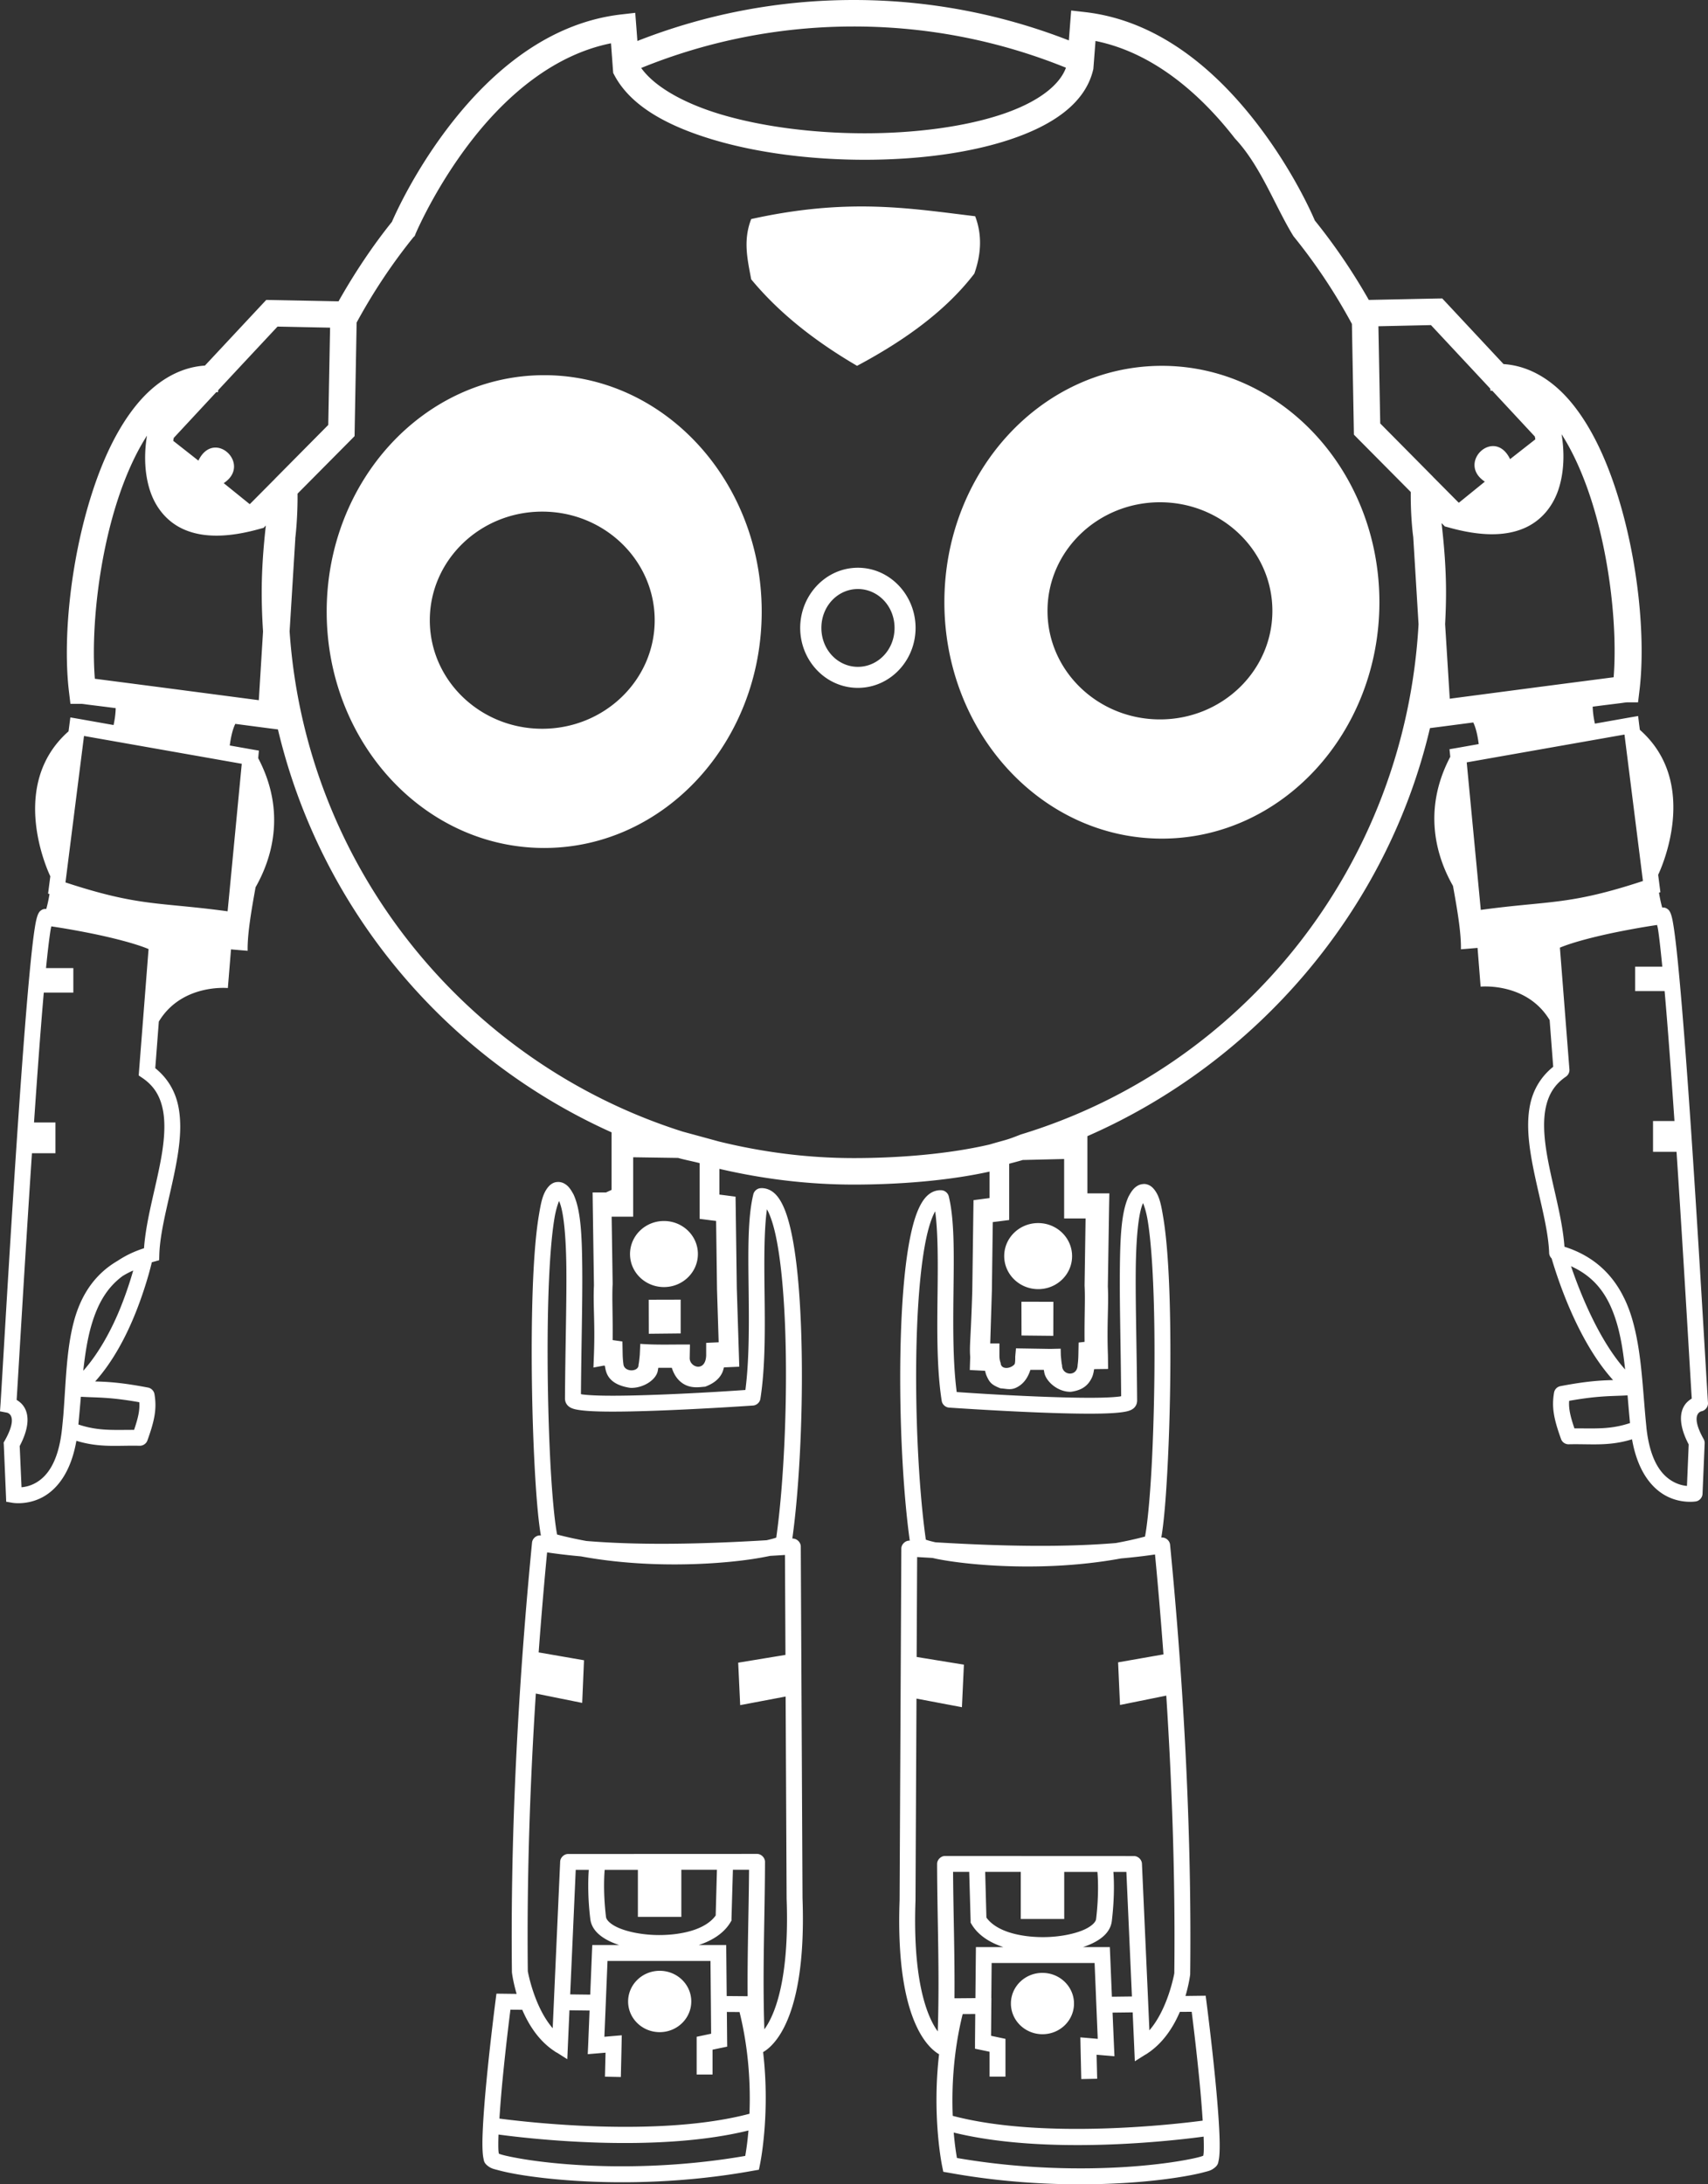 <?xml version="1.0" encoding="UTF-8" standalone="no"?>
<!-- Created with Inkscape (http://www.inkscape.org/) -->

<svg
   xmlns:dc="http://purl.org/dc/elements/1.1/"
   xmlns:cc="http://creativecommons.org/ns#"
   xmlns:rdf="http://www.w3.org/1999/02/22-rdf-syntax-ns#"
   xmlns:svg="http://www.w3.org/2000/svg"
   xmlns="http://www.w3.org/2000/svg"
   xmlns:sodipodi="http://sodipodi.sourceforge.net/DTD/sodipodi-0.dtd"
   xmlns:inkscape="http://www.inkscape.org/namespaces/inkscape"
   id="svg3234"
   version="1.1"
   inkscape:version="0.92.4 5da689c313, 2019-01-14"
   width="644.881"
   height="824.538"
   sodipodi:docname="bit-bot.svg">
  <rect width="100%" height="100%" fill="#333333" stroke="none"/>
  <title
     id="title3154">BitBot</title>
  <defs
     id="defs3238">
    <filter
       id="filter3284"
       inkscape:label="Invert"
       x="0"
       y="0"
       width="1"
       height="1"
       inkscape:menu="Color"
       inkscape:menu-tooltip="Invert colors"
       style="color-interpolation-filters:sRGB">
      <feColorMatrix
         id="feColorMatrix3286"
         type="saturate"
         values="1"
         result="fbSourceGraphic" />
      <feColorMatrix
         id="feColorMatrix3288"
         in="fbSourceGraphic"
         values="-1 0 0 0 1 0 -1 0 0 1 0 0 -1 0 1 0 0 0 1 0 " />
    </filter>
    <filter
       id="filter3290"
       inkscape:label="Invert"
       x="0"
       y="0"
       width="1"
       height="1"
       inkscape:menu="Color"
       inkscape:menu-tooltip="Invert colors"
       style="color-interpolation-filters:sRGB">
      <feColorMatrix
         id="feColorMatrix3292"
         type="saturate"
         values="1"
         result="fbSourceGraphic" />
      <feColorMatrix
         id="feColorMatrix3294"
         in="fbSourceGraphic"
         values="-1 0 0 0 1 0 -1 0 0 1 0 0 -1 0 1 0 0 0 1 0 " />
    </filter>
    <filter
       id="filter3296"
       inkscape:label="Invert"
       x="0"
       y="0"
       width="1"
       height="1"
       inkscape:menu="Color"
       inkscape:menu-tooltip="Invert colors"
       style="color-interpolation-filters:sRGB">
      <feColorMatrix
         id="feColorMatrix3298"
         type="saturate"
         values="1"
         result="fbSourceGraphic" />
      <feColorMatrix
         id="feColorMatrix3300"
         in="fbSourceGraphic"
         values="-1 0 0 0 1 0 -1 0 0 1 0 0 -1 0 1 0 0 0 1 0 "
         result="fbSourceGraphic" />
      <feColorMatrix
         result="fbSourceGraphicAlpha"
         in="fbSourceGraphic"
         values="0 0 0 -1 0 0 0 0 -1 0 0 0 0 -1 0 0 0 0 1 0"
         id="feColorMatrix3362" />
      <feColorMatrix
         id="feColorMatrix3364"
         type="saturate"
         values="1"
         result="fbSourceGraphic"
         in="fbSourceGraphic" />
      <feColorMatrix
         id="feColorMatrix3366"
         in="fbSourceGraphic"
         values="-1 0 0 0 1 0 -1 0 0 1 0 0 -1 0 1 0 0 0 1 0 " />
    </filter>
    <filter
       id="filter3302"
       inkscape:label="Invert"
       x="0"
       y="0"
       width="1"
       height="1"
       inkscape:menu="Color"
       inkscape:menu-tooltip="Invert colors"
       style="color-interpolation-filters:sRGB">
      <feColorMatrix
         id="feColorMatrix3304"
         type="saturate"
         values="1"
         result="fbSourceGraphic" />
      <feColorMatrix
         id="feColorMatrix3306"
         in="fbSourceGraphic"
         values="-1 0 0 0 1 0 -1 0 0 1 0 0 -1 0 1 0 0 0 1 0 "
         result="fbSourceGraphic" />
      <feColorMatrix
         result="fbSourceGraphicAlpha"
         in="fbSourceGraphic"
         values="0 0 0 -1 0 0 0 0 -1 0 0 0 0 -1 0 0 0 0 1 0"
         id="feColorMatrix3356" />
      <feColorMatrix
         id="feColorMatrix3358"
         type="saturate"
         values="1"
         result="fbSourceGraphic"
         in="fbSourceGraphic" />
      <feColorMatrix
         id="feColorMatrix3360"
         in="fbSourceGraphic"
         values="-1 0 0 0 1 0 -1 0 0 1 0 0 -1 0 1 0 0 0 1 0 " />
    </filter>
    <filter
       id="filter3308"
       inkscape:label="Invert"
       x="0"
       y="0"
       width="1"
       height="1"
       inkscape:menu="Color"
       inkscape:menu-tooltip="Invert colors"
       style="color-interpolation-filters:sRGB">
      <feColorMatrix
         id="feColorMatrix3310"
         type="saturate"
         values="1"
         result="fbSourceGraphic" />
      <feColorMatrix
         id="feColorMatrix3312"
         in="fbSourceGraphic"
         values="-1 0 0 0 1 0 -1 0 0 1 0 0 -1 0 1 0 0 0 1 0 " />
    </filter>
    <filter
       id="filter3314"
       inkscape:label="Invert"
       x="0"
       y="0"
       width="1"
       height="1"
       inkscape:menu="Color"
       inkscape:menu-tooltip="Invert colors"
       style="color-interpolation-filters:sRGB">
      <feColorMatrix
         id="feColorMatrix3316"
         type="saturate"
         values="1"
         result="fbSourceGraphic" />
      <feColorMatrix
         id="feColorMatrix3318"
         in="fbSourceGraphic"
         values="-1 0 0 0 1 0 -1 0 0 1 0 0 -1 0 1 0 0 0 1 0 "
         result="fbSourceGraphic" />
      <feColorMatrix
         result="fbSourceGraphicAlpha"
         in="fbSourceGraphic"
         values="0 0 0 -1 0 0 0 0 -1 0 0 0 0 -1 0 0 0 0 1 0"
         id="feColorMatrix3374" />
      <feColorMatrix
         id="feColorMatrix3376"
         type="saturate"
         values="1"
         result="fbSourceGraphic"
         in="fbSourceGraphic" />
      <feColorMatrix
         id="feColorMatrix3378"
         in="fbSourceGraphic"
         values="-1 0 0 0 1 0 -1 0 0 1 0 0 -1 0 1 0 0 0 1 0 " />
    </filter>
    <filter
       id="filter3320"
       inkscape:label="Invert"
       x="0"
       y="0"
       width="1"
       height="1"
       inkscape:menu="Color"
       inkscape:menu-tooltip="Invert colors"
       style="color-interpolation-filters:sRGB">
      <feColorMatrix
         id="feColorMatrix3322"
         type="saturate"
         values="1"
         result="fbSourceGraphic" />
      <feColorMatrix
         id="feColorMatrix3324"
         in="fbSourceGraphic"
         values="-1 0 0 0 1 0 -1 0 0 1 0 0 -1 0 1 0 0 0 1 0 "
         result="fbSourceGraphic" />
      <feColorMatrix
         result="fbSourceGraphicAlpha"
         in="fbSourceGraphic"
         values="0 0 0 -1 0 0 0 0 -1 0 0 0 0 -1 0 0 0 0 1 0"
         id="feColorMatrix3368" />
      <feColorMatrix
         id="feColorMatrix3370"
         type="saturate"
         values="1"
         result="fbSourceGraphic"
         in="fbSourceGraphic" />
      <feColorMatrix
         id="feColorMatrix3372"
         in="fbSourceGraphic"
         values="-1 0 0 0 1 0 -1 0 0 1 0 0 -1 0 1 0 0 0 1 0 " />
    </filter>
    <filter
       id="filter3326"
       inkscape:label="Invert"
       x="0"
       y="0"
       width="1"
       height="1"
       inkscape:menu="Color"
       inkscape:menu-tooltip="Invert colors"
       style="color-interpolation-filters:sRGB">
      <feColorMatrix
         id="feColorMatrix3328"
         type="saturate"
         values="1"
         result="fbSourceGraphic" />
      <feColorMatrix
         id="feColorMatrix3330"
         in="fbSourceGraphic"
         values="-1 0 0 0 1 0 -1 0 0 1 0 0 -1 0 1 0 0 0 1 0 " />
    </filter>
    <filter
       id="filter3332"
       inkscape:label="Invert"
       x="0"
       y="0"
       width="1"
       height="1"
       inkscape:menu="Color"
       inkscape:menu-tooltip="Invert colors"
       style="color-interpolation-filters:sRGB">
      <feColorMatrix
         id="feColorMatrix3334"
         type="saturate"
         values="1"
         result="fbSourceGraphic" />
      <feColorMatrix
         id="feColorMatrix3336"
         in="fbSourceGraphic"
         values="-1 0 0 0 1 0 -1 0 0 1 0 0 -1 0 1 0 0 0 1 0 " />
    </filter>
    <filter
       id="filter3338"
       inkscape:label="Invert"
       x="0"
       y="0"
       width="1"
       height="1"
       inkscape:menu="Color"
       inkscape:menu-tooltip="Invert colors"
       style="color-interpolation-filters:sRGB">
      <feColorMatrix
         id="feColorMatrix3340"
         type="saturate"
         values="1"
         result="fbSourceGraphic" />
      <feColorMatrix
         id="feColorMatrix3342"
         in="fbSourceGraphic"
         values="-1 0 0 0 1 0 -1 0 0 1 0 0 -1 0 1 0 0 0 1 0 " />
    </filter>
  </defs>
  <sodipodi:namedview
     pagecolor="#ffffff"
     bordercolor="#666666"
     borderopacity="1"
     objecttolerance="10"
     gridtolerance="10"
     guidetolerance="10"
     inkscape:pageopacity="1"
     inkscape:pageshadow="2"
     inkscape:window-width="1918"
     inkscape:window-height="1176"
     id="namedview3236"
     showgrid="false"
     showguides="true"
     inkscape:guide-bbox="true"
     inkscape:zoom="0.5"
     inkscape:cx="109.90087"
     inkscape:cy="429.62961"
     inkscape:window-x="1921"
     inkscape:window-y="23"
     inkscape:window-maximized="1"
     inkscape:current-layer="svg3234">
    <sodipodi:guide
       orientation="0,1"
       position="334.542,9.186"
       id="guide5846"
       inkscape:locked="false" />
    <sodipodi:guide
       orientation="0,1"
       position="568.503,706.302"
       id="guide3277"
       inkscape:locked="false" />
  </sodipodi:namedview>
  <path
     style="color:#000000;font-style:normal;font-variant:normal;font-weight:normal;font-stretch:normal;font-size:medium;line-height:normal;font-family:Sans;-inkscape-font-specification:Sans;text-indent:0;text-align:start;text-decoration:none;text-decoration-line:none;letter-spacing:normal;word-spacing:normal;text-transform:none;writing-mode:lr-tb;direction:ltr;baseline-shift:baseline;text-anchor:start;display:inline;overflow:visible;visibility:visible;fill:#ffffff;fill-opacity:1;fill-rule:nonzero;stroke:none;stroke-width:10;marker:none;enable-background:accumulate"
     d="M 322.375,0 C 293.525,0 265.986,5.509 240.656,15.469 L 240.25,10.031 239.844,4.844 234.688,5.438 c -27.917,3.158 -49.085,21.958 -63.5,40.125 -13.982,17.621 -21.687,34.663 -23.219,38.188 -7.527,9.378 -14.195,19.466 -20.156,30 L 102.75,113.25 100.531,113.219 99,114.844 77.375,138 c -10.219,0.672 -18.974,6.468 -25.75,14.719 -7.294,8.881 -12.78,20.659 -16.906,33.5 -8.252,25.681 -11.052,55.475 -8.656,75.062 l 0.531,4.406 h 4.219 c 0.13,0.014 0.348,0.03 0.625,0.062 0.553,0.065 1.337,0.186 2.344,0.312 2.014,0.252 4.852,0.597 8.219,1.031 0.464,0.06 1.203,0.156 1.688,0.219 -0.05,1.737 -0.261,3.918 -0.812,6.375 l -13.219,-2.344 -3.094,-0.531 -0.406,3.125 -0.281,2.125 C 2.732,296.519 18.394,329.528 19,330.781 l -0.531,4.094 -0.312,2.438 0.531,0.188 c -0.331,2.055 -0.78,4.083 -1.219,5.625 -0.225,-0.015 -0.443,-0.022 -0.656,0 -0.329,0.034 -0.63,0.119 -0.875,0.25 -0.978,0.526 -1.204,1.042 -1.406,1.406 -0.203,0.365 -0.302,0.662 -0.406,0.969 -0.419,1.227 -0.709,2.701 -1.031,4.781 -0.645,4.161 -1.332,10.454 -2.062,18.312 -1.462,15.718 -3.069,37.62 -4.594,60.281 -3.049,45.322 -5.759,93.761 -6.25,100.969 L 0,532.75 l 2.625,0.5 c 0,0 0.864,0.159 1.406,1.062 0.542,0.903 1.248,3.306 -2.219,9.469 l -0.438,0.75 0.062,0.844 0.812,19.094 0.094,2.406 2.375,0.406 c 0,0 5.626,1.011 11.469,-2.188 5.268,-2.883 10.554,-9.188 12.656,-21.219 8.88,2.712 15.406,1.677 23.938,1.875 1.246,0.019 2.46,-0.825 2.875,-2 2.614,-7.286 3.661,-11.833 2.656,-17.562 -0.219,-1.186 -1.22,-2.187 -2.406,-2.406 -10.181,-1.946 -15.402,-2.191 -19.969,-2.312 6.923,-7.713 11.957,-17.578 15.406,-26.281 2.12,-5.349 3.667,-10.228 4.688,-13.781 0.51,-1.776 0.87,-3.204 1.125,-4.219 0.074,-0.293 0.106,-0.468 0.156,-0.688 0.212,-0.06 0.409,-0.13 0.625,-0.188 l 2.156,-0.594 0.062,-2.219 c 0.358,-10.618 4.881,-24.392 6.938,-37.438 1.028,-6.523 1.439,-12.928 0.156,-18.844 -1.16,-5.352 -3.945,-10.239 -8.625,-14 L 59.969,385.625 c 8.639,-14.375 26.062,-12.656 26.062,-12.656 l 1.188,-14.594 c 3.796,0.334 6.39,0.531 6.281,0.531 -0.124,-6.148 1.338,-14.853 3,-24 5.709,-10.01 11.921,-27.915 1,-48.688 v -0.125 l 0.25,-2.75 L 95.031,282.875 86.75,281.406 c 0.33,-2.551 0.953,-5.872 2.094,-8.156 3.834,0.509 12.875,1.688 12.875,1.688 l 3.219,0.406 c 16.152,68.071 63.412,123.98 125.969,152.094 v 4.156 17.562 L 228.812,450.125 H 223.75 l 0.062,5.062 L 224.25,485 c -0.006,0.112 0.006,0.232 0,0.344 -0.362,7.214 0.45,13.839 0,25.938 l -0.188,4.938 3.844,-0.719 0.469,0.031 c 0.175,1.062 0.335,2.133 0.906,3.312 1.455,3.005 4.735,4.408 8.406,5 l 0.469,0.062 h 0.469 c 4.324,-0.146 8.361,-2.673 9.5,-5.625 0.282,-0.731 0.29,-1.306 0.438,-1.969 h 5.094 c 0.741,2.359 1.949,4.256 3.656,5.562 2.847,2.178 5.944,1.855 8.219,1.625 l 0.75,-0.062 0.688,-0.281 c 2.816,-1.177 4.764,-2.854 5.781,-5.125 0.28,-0.626 0.412,-1.252 0.594,-1.875 l 0.844,-0.031 4.938,-0.219 -0.156,-4.938 -0.781,-24.812 v -0.094 l -0.406,-30 -0.062,-4.344 -4.312,-0.562 -1.781,-0.219 v -9.719 c 16.312,3.797 33.282,5.938 50.75,5.938 16.721,0 35.574,-1.42 51.25,-4.906 v 10 l -1.75,0.219 -4.312,0.562 -0.062,4.344 -0.406,30 c -0.562,18.558 -1.112,20.283 -0.781,24.875 l -0.156,4.906 4.906,0.25 0.844,0.031 c 0.183,0.633 0.309,1.271 0.594,1.906 1.018,2.271 1.715,3.261 4.531,4.438 l 0.688,0.281 0.75,0.062 c 2.276,0.23 4.021,0.828 6.875,-1.344 1.716,-1.306 2.941,-3.317 3.688,-5.688 h 5.062 c 0.151,0.672 0.179,1.257 0.469,2 1.152,2.948 4.926,6.135 9.25,6.281 h 0.469 l 0.469,-0.062 c 3.671,-0.592 5.983,-2.152 7.438,-5.156 0.571,-1.179 0.731,-2.25 0.906,-3.312 l 0.469,-0.031 4.812,-0.062 -0.062,-5.125 c -0.451,-12.107 0.331,-18.738 -0.031,-25.938 -0.006,-0.111 0.006,-0.232 0,-0.344 l 0.469,-29.812 0.094,-5.062 H 413.75 410.562 v -17.562 -4.031 c 63.725,-27.861 113.117,-85.009 129.344,-154.031 l 3.438,-0.438 c 0,0 9.056,-1.178 12.906,-1.688 1.134,2.293 1.738,5.605 2.062,8.156 l -8.281,1.469 -2.75,0.469 0.281,2.75 v 0.125 c -10.934,20.799 -4.684,38.716 1.031,48.719 1.661,9.123 3.124,17.804 3,23.938 -0.109,0 2.488,-0.197 6.281,-0.531 l 1.156,14.625 c 0,0 17.423,-1.747 26.062,12.625 l 1.344,17.625 c -4.68,3.761 -7.496,8.648 -8.656,14 -1.283,5.916 -0.872,12.321 0.156,18.844 2.057,13.046 6.611,26.82 6.969,37.438 0.022,0.775 0.381,1.519 0.934,2.061 2.063,6.993 9.633,30.967 23.209,45.922 -4.557,0.122 -9.78,0.356 -19.893,2.289 a 3,3 0 0 0 -2.393,2.43 c -1.004,5.727 0.018,10.247 2.631,17.531 a 3,3 0 0 0 2.895,1.986 c 8.525,-0.198 15.044,0.829 23.912,-1.875 2.103,12.053 7.401,18.364 12.674,21.25 5.843,3.198 11.469,2.188 11.469,2.188 1.326,-0.237 2.405,-1.467 2.469,-2.812 l 0.812,-19.094 c 0.025,-0.552 -0.106,-1.111 -0.375,-1.594 -3.467,-6.163 -2.761,-8.565 -2.219,-9.469 0.542,-0.903 1.406,-1.062 1.406,-1.062 1.429,-0.269 2.538,-1.706 2.438,-3.156 -0.491,-7.208 -3.201,-55.647 -6.25,-100.969 -1.525,-22.661 -3.163,-44.563 -4.625,-60.281 -0.731,-7.859 -1.418,-14.151 -2.062,-18.312 -0.322,-2.081 -0.581,-3.554 -1,-4.781 -0.105,-0.307 -0.204,-0.604 -0.406,-0.969 -0.203,-0.365 -0.428,-0.881 -1.406,-1.406 -0.367,-0.197 -0.857,-0.295 -1.375,-0.281 -0.051,10e-4 -0.103,0.026 -0.156,0.031 -0.442,-1.538 -0.886,-3.563 -1.219,-5.625 l 0.531,-0.188 -0.312,-2.438 -0.531,-4.125 c 0.606,-1.253 16.285,-34.268 -6.906,-54.719 l -0.281,-2.094 -0.375,-3.125 -3.094,0.531 -13.219,2.344 c -0.572,-2.488 -0.795,-4.657 -0.844,-6.406 0.493,-0.064 1.246,-0.158 1.719,-0.219 3.367,-0.436 6.205,-0.778 8.219,-1.031 1.007,-0.127 1.791,-0.247 2.344,-0.312 0.277,-0.033 0.495,-0.049 0.625,-0.062 h 4.219 L 619,260.719 c 2.396,-19.587 -0.405,-49.381 -8.656,-75.062 -4.126,-12.841 -9.612,-24.619 -16.906,-33.5 -6.776,-8.251 -15.531,-14.047 -25.75,-14.719 l -21.625,-23.156 -1.531,-1.625 -2.219,0.031 -25.5,0.531 C 510.813,102.676 504.009,92.631 496.438,83.25 495.489,81.021 488.206,64.227 474.188,46.156 459.715,27.5 438.188,7.797 409.594,4.562 L 404.438,3.969 404.031,9.156 403.562,15.25 C 378.384,5.436 351.003,0 322.375,0 Z m 0,10 c 28.349,0 55.36,5.549 80.094,15.562 -2.523,6.882 -10.974,13.175 -24.188,17.594 C 364.127,47.889 345.36,50.332 326.25,50.312 307.14,50.293 287.654,47.824 272,43.125 257.672,38.824 246.922,32.474 242.094,25.656 266.885,15.585 293.947,10 322.375,10 Z m 91.25,5.469 c 22.168,4.467 40.026,20.531 52.656,36.812 9.709,10.311 15.106,25.539 22.062,36.844 8.359,10.304 15.748,21.401 22.094,33.156 l 0.719,39.781 0.031,2 1.406,1.438 20.031,20.188 v 0.031 c 0.009,0.048 0.023,0.109 0.031,0.156 -0.083,9.296 0.849,16.267 0.938,16.875 l 2,32.906 c -5.085,91.035 -66.245,167.111 -150.188,192.594 -5.69,2.262 -5.097,1.811 -11.781,3.781 -15.636,3.647 -34.5,5.125 -51.25,5.125 -17.504,0 -34.468,-2.242 -50.75,-6.219 l -13.875,-3.781 C 175.904,401.2 115.428,327.272 109.344,238.344 L 111.5,203.312 h -0.031 c 0.077,-0.539 0.95,-7.684 0.875,-16.969 l 0.125,-0.125 20,-20.156 1.406,-1.438 0.031,-2 0.75,-40.875 c 6.216,-11.434 13.402,-22.254 21.531,-32.312 0.445,-0.24 0.532,-0.743 0.719,-1.188 0.973,-2.265 8.596,-19.419 22.125,-36.469 12.542,-15.806 30.033,-31.101 51.656,-35.438 l 0.5,6.688 0.25,3.469 0.094,1.062 0.5,0.938 c 6.275,11.696 20.188,19.113 37.094,24.188 16.905,5.075 37.173,7.604 57.125,7.625 19.952,0.021 39.551,-2.448 55.219,-7.688 15.668,-5.239 28.19,-13.412 31.25,-26.219 l 0.094,-0.375 0.031,-0.406 0.219,-2.844 z M 325.188,77.938 c -12.166,8.8e-4 -25.624,1.228 -41.562,4.75 -3.159,8.13 -1.363,15.406 0,22.75 10.619,12.84 24.266,23.476 39.969,32.656 18.286,-9.742 33.717,-21.006 44.281,-34.812 2.616,-7.418 2.986,-14.645 0.312,-21.656 -13.855,-1.666 -27.358,-3.689 -43,-3.688 z m 215.094,44.781 13.625,14.594 7.844,8.406 0.906,0.969 0.125,0.844 c 0.218,-0.03 0.412,-0.039 0.625,-0.062 L 579.5,164.781 c 0.034,0.184 0.131,0.717 0.188,1.062 l -9.531,7.469 c -5.922,-12.267 -20.32,1.412 -9.531,8.5 l -9.781,7.938 c -0.042,-0.011 -0.083,-0.02 -0.125,-0.031 l -8.844,-8.906 -0.688,-0.688 -0.375,-0.406 -0.312,-0.312 -19.375,-19.562 -0.688,-36.688 z m -435.5,0.562 19.844,0.406 -0.688,36.719 -20.094,20.281 -0.031,0.062 -1.469,1.469 -7.969,8.031 c -0.043,0.011 -0.083,0.02 -0.125,0.031 l -9.781,-7.906 c 10.789,-7.088 -3.641,-20.767 -9.562,-8.5 l -9.5,-7.469 c 0.058,-0.36 0.153,-0.904 0.188,-1.094 L 81.656,148.031 c 0.213,0.023 0.407,0.033 0.625,0.062 l 0.125,-0.844 0.906,-0.969 7.688,-8.25 z m 333.906,14.812 c -45.355,0 -82.125,39.934 -82.125,89.219 0,49.285 36.77,89.25 82.125,89.25 45.355,0 82.125,-39.965 82.125,-89.25 0,-49.285 -36.77,-89.219 -82.125,-89.219 z M 205.469,141.625 c -45.355,0 -82.125,39.965 -82.125,89.25 0,49.285 36.77,89.219 82.125,89.219 45.355,0 82.125,-39.934 82.125,-89.219 0,-49.285 -36.77,-89.25 -82.125,-89.25 z m 384.125,22.281 c 4.402,6.842 8.201,15.42 11.219,24.812 7.247,22.555 9.847,49.324 8.438,66.938 -1.98,0.25 -4.415,0.573 -7.469,0.969 -6.746,0.874 -15.617,2.023 -24.469,3.188 -15.02,1.976 -25.761,3.384 -29.938,3.938 l -1.75,-28.156 c 0.211,-3.975 0.344,-7.987 0.344,-12.031 0,-8.844 -0.69,-17.514 -1.688,-26.094 l 0.312,0.312 0.938,0.938 1.281,0.344 c 12.29,3.47 21.529,3.344 28.531,0.375 7.002,-2.969 11.108,-8.802 13.031,-14.531 2.807,-8.36 1.906,-16.922 1.219,-21 z M 55.5,164.438 c -0.69,4.078 -1.582,12.64 1.219,21 1.919,5.729 6,11.562 13,14.531 7,2.969 16.242,3.095 28.531,-0.375 l 1.281,-0.344 0.844,-0.875 c -0.934,8.282 -1.562,16.656 -1.562,25.188 0,4.968 0.181,9.895 0.5,14.781 L 97.719,264.312 C 93.562,263.764 82.788,262.346 67.75,260.375 c -8.851,-1.16 -17.723,-2.317 -24.469,-3.188 -3.054,-0.394 -5.489,-0.719 -7.469,-0.969 -1.41,-17.613 1.19,-44.382 8.438,-66.938 3.024,-9.41 6.837,-17.995 11.25,-24.844 z m 382.469,25.156 c 23.45,0 42.438,18.367 42.438,41 0,22.633 -18.987,40.969 -42.438,40.969 -23.45,0 -42.469,-18.336 -42.469,-40.969 0,-22.633 19.019,-41 42.469,-41 z m -233.25,3.531 c 23.45,0 42.469,18.367 42.469,41 0,22.633 -19.019,40.969 -42.469,40.969 -23.45,0 -42.438,-18.336 -42.438,-40.969 0,-22.633 18.987,-41 42.438,-41 z m 119.188,21.188 c -12.1,0 -21.781,10.338 -21.781,22.719 0,12.381 9.681,22.625 21.781,22.625 12.1,0 21.781,-10.244 21.781,-22.625 0,-12.381 -9.681,-22.719 -21.781,-22.719 z m 0,8.031 c 7.56,0 13.844,6.425 13.844,14.688 0,8.263 -6.283,14.688 -13.844,14.688 -7.56,0 -13.781,-6.425 -13.781,-14.688 0,-8.263 6.221,-14.688 13.781,-14.688 z m 289.438,54.938 6.969,55.281 c -28.082,9.235 -35.07,7.339 -61.219,10.906 l -5.312,-55.688 z m -581.625,0.531 59.562,10.5 L 85.938,344 C 59.808,340.438 52.817,342.338 24.719,333.094 Z m 593.938,71.344 c 0.13,0.633 0.233,0.864 0.375,1.781 0.488,3.152 1.023,8.153 1.594,13.969 h -10.25 V 374.125 H 628.5 c 1.202,13.641 2.473,30.834 3.719,49.031 H 624.125 v 11.625 H 633 c 2.815,42.452 5.189,84.597 5.75,93.156 -0.982,0.592 -2.064,1.43 -2.875,2.781 -1.857,3.096 -1.751,7.924 1.719,14.531 l -0.656,15.656 c -1.373,-0.118 -3.203,-0.508 -5.188,-1.594 -3.998,-2.188 -8.717,-7.204 -10.131,-20.516 a 3,3 0 0 0 -0.004,-0.109 c 0.048,0.459 0.053,0.456 -0.006,-0.119 -1.075,-10.44 -1.495,-21.271 -3.236,-31.332 -0.081,-0.471 -0.173,-0.937 -0.26,-1.404 -0.065,-0.347 -0.125,-0.698 -0.193,-1.043 -0.16,-0.807 -0.331,-1.609 -0.512,-2.404 -0.184,-0.813 -0.382,-1.617 -0.59,-2.416 -0.228,-0.873 -0.466,-1.739 -0.725,-2.594 -0.686,-2.265 -1.51,-4.464 -2.49,-6.572 -0.241,-0.52 -0.502,-1.028 -0.762,-1.537 -0.083,-0.163 -0.159,-0.33 -0.244,-0.492 -0.001,-0.003 -0.003,-0.005 -0.004,-0.008 -4.296,-8.16 -11.166,-14.748 -21.91,-18.15 -0.826,-11.553 -4.981,-24.428 -6.809,-36.021 -0.97,-6.153 -1.249,-11.872 -0.219,-16.625 1.03,-4.753 3.198,-8.549 7.594,-11.562 0.864,-0.585 1.383,-1.646 1.312,-2.688 l -3.594,-46 c 4.994,-2.112 14.008,-4.383 22.094,-6 7.854,-1.571 12.972,-2.318 14.594,-2.562 z M 19.375,349.688 c 1.604,0.242 6.755,0.989 14.625,2.562 8.085,1.617 17.1,3.888 22.094,6 l -3.594,46 -0.125,1.719 1.438,0.969 c 4.396,3.013 6.563,6.809 7.594,11.562 1.03,4.753 0.751,10.472 -0.219,16.625 -1.83,11.607 -5.993,24.499 -6.812,36.062 -3.792,1.208 -7.081,2.823 -9.969,4.75 -9.103,5.298 -14.043,13.577 -16.531,22.969 -2.795,10.549 -2.993,22.569 -3.906,34.531 -0.012,0.145 -0.019,0.293 -0.031,0.438 -0.002,0.021 0.002,0.042 0,0.062 -0.151,1.74 -0.323,3.464 -0.5,5.188 -1.387,13.47 -6.106,18.519 -10.125,20.719 -1.969,1.078 -3.817,1.442 -5.188,1.562 l -0.688,-15.562 c 3.504,-6.641 3.614,-11.488 1.75,-14.594 -0.821,-1.368 -1.915,-2.221 -2.906,-2.812 0.563,-8.579 2.965,-50.689 5.781,-93.125 h 8.875 v -11.594 h -8.094 c 1.241,-18.195 2.491,-35.387 3.688,-49.031 H 27.688 v -9.25 H 17.375 c 0.588,-5.934 1.161,-10.771 1.656,-13.969 0.142,-0.916 0.214,-1.149 0.344,-1.781 z m 219.688,87.156 16.906,0.25 c 0.019,0.006 0.043,-0.006 0.062,0 1.859,0.576 6.254,1.446 8.125,1.969 v 0.062 16.562 4.406 l 4.375,0.562 1.844,0.219 0.344,25.75 v 0.062 0.031 l 0.625,19.969 -4.719,0.219 v 4.75 c -0.241,6.465 -6.255,4.515 -6.219,1 l 0.094,-5.125 c -6.581,-0.049 -12.431,0.217 -18.75,-0.25 l -0.188,4.125 c -0.176,1.852 -0.321,3.232 -0.469,3.688 0.211,2.883 -5.481,3.02 -5.719,-0.219 0.013,0.028 -0.239,-1.402 -0.281,-3.844 L 235,506.375 l -3.594,-0.5 h -0.094 c 0.108,-9.385 -0.286,-15.986 0,-21.156 v -0.188 -0.156 l -0.375,-25.094 h 3.125 5 v -5 z M 401.781,437.5 v 17.438 5 h 5 3.094 l -0.375,25.094 v 0.156 0.188 c 0.286,5.183 -0.114,11.778 0,21.156 h -0.062 l -2.188,0.25 -0.094,4.656 c -0.043,2.442 -0.295,3.872 -0.281,3.844 -0.081,4.533 -5.941,4.017 -5.875,0.062 -0.153,-0.446 -0.293,-1.838 -0.469,-3.688 l -0.062,-2.562 -3.875,0.094 -11.406,-0.188 -1.594,-0.031 -0.281,3.188 c 0.044,2.523 -0.23,2.812 -0.312,2.875 -1.515,1.732 -5.106,2.028 -5.188,-0.562 -0.247,-0.552 -0.465,-1.591 -0.469,-2.625 V 507.125 h -3.469 l 0.625,-19.969 v -0.031 -0.062 l 0.344,-25.75 1.812,-0.219 4.375,-0.562 v -4.406 -16.719 -0.125 c 1.679,-0.461 3.379,-0.883 5.031,-1.375 l 0.094,-0.031 z M 210.375,446.188 c -0.272,0.02 -0.549,0.051 -0.812,0.125 -1.053,0.295 -1.837,0.919 -2.406,1.562 -2.275,2.575 -2.895,6.063 -3.719,11 -1.648,9.874 -2.419,25.068 -2.625,41.688 -0.206,16.619 0.151,34.572 0.875,49.594 0.618,12.822 1.45,23.261 2.531,29.469 -0.093,-0.015 -0.187,-0.025 -0.281,-0.031 -0.104,-0.005 -0.208,-0.005 -0.312,0 -1.396,0.111 -2.623,1.324 -2.75,2.719 -3.917,40.192 -8.315,99.617 -7.594,162.062 0.003,0.125 0.013,0.251 0.031,0.375 0,0 0.405,3.341 1.75,7.906 l -4.969,-0.062 -2.656,-0.031 -0.344,2.656 c 0,0 -1.848,14.275 -3.281,28.906 -0.717,7.316 -1.32,14.721 -1.562,20.531 -0.121,2.905 -0.146,5.39 -0.031,7.375 0.057,0.992 0.136,1.873 0.312,2.688 0.177,0.814 0.152,1.679 1.531,2.781 1.432,1.144 2.378,1.242 4.125,1.719 1.747,0.477 4.015,0.979 6.781,1.469 5.533,0.98 13.053,1.917 22.062,2.5 18.019,1.165 41.972,0.837 67.5,-3.812 l 2,-0.344 0.406,-1.969 c 0,0 3.957,-18.634 1.188,-42.438 0.673,-0.382 1.482,-0.942 2.375,-1.75 1.815,-1.642 3.969,-4.282 5.969,-8.469 3.995,-8.362 7.427,-22.775 6.531,-47.875 v -0.062 c -4.2e-4,-0.012 4.2e-4,-0.02 0,-0.031 L 302.344,583.781 c 0.003,-1.635 -1.555,-3.102 -3.188,-3 2.88,-20.615 4.308,-52.646 3.281,-79.875 -0.527,-13.977 -1.681,-26.64 -3.719,-35.969 -1.019,-4.664 -2.235,-8.492 -3.906,-11.406 -0.836,-1.457 -1.808,-2.707 -3.094,-3.656 -1.286,-0.949 -3.001,-1.515 -4.688,-1.344 -1.22,0.132 -2.307,1.088 -2.594,2.281 -2.184,8.903 -1.948,21.918 -1.781,35.906 0.156,13.072 0.245,26.799 -1.219,37.969 -2.229,0.153 -15.631,1.107 -31.25,1.719 -8.434,0.33 -16.883,0.546 -23.125,0.406 -3.121,-0.07 -5.713,-0.233 -7.344,-0.469 -0.201,-0.029 -0.205,-0.062 -0.375,-0.094 0.145,-18.141 0.6,-34.267 0.5,-46.875 -0.104,-13.121 -0.541,-22.572 -3.312,-28.531 -0.039,-0.075 -0.08,-0.148 -0.125,-0.219 -0.996,-1.778 -1.9,-3.174 -3.688,-4.031 -0.447,-0.214 -0.985,-0.348 -1.531,-0.406 -0.273,-0.029 -0.54,-0.02 -0.812,0 z m 221.906,0.75 c -0.272,-0.02 -0.539,0.002 -0.812,0.031 -0.547,0.059 -1.084,0.192 -1.531,0.406 -1.787,0.857 -2.692,2.254 -3.688,4.031 -0.045,0.071 -0.086,0.144 -0.125,0.219 -2.771,5.959 -3.209,15.41 -3.312,28.531 -0.1,12.608 0.355,28.734 0.5,46.875 -0.17,0.032 -0.174,0.065 -0.375,0.094 -1.631,0.236 -4.223,0.399 -7.344,0.469 -6.242,0.14 -14.691,-0.076 -23.125,-0.406 -15.619,-0.611 -29.021,-1.565 -31.25,-1.719 -1.463,-11.169 -1.375,-24.896 -1.219,-37.969 0.167,-13.989 0.403,-27.004 -1.781,-35.906 -0.287,-1.193 -1.374,-2.149 -2.594,-2.281 -1.686,-0.171 -3.402,0.395 -4.688,1.344 -1.286,0.949 -2.258,2.199 -3.094,3.656 -1.672,2.914 -2.887,6.742 -3.906,11.406 -2.038,9.329 -3.192,21.992 -3.719,35.969 -1.027,27.229 0.402,59.26 3.281,79.875 -1.632,-0.102 -3.191,1.365 -3.188,3 l -0.656,132.656 c -4.2e-4,0.012 4.2e-4,0.02 0,0.031 v 0.062 c -0.896,25.1 2.536,39.513 6.531,47.875 2,4.187 4.154,6.827 5.969,8.469 0.907,0.821 1.727,1.399 2.406,1.781 -2.762,23.788 1.188,42.406 1.188,42.406 l 0.406,1.969 2,0.344 c 25.528,4.649 49.458,4.978 67.469,3.812 9.006,-0.583 16.533,-1.551 22.062,-2.531 2.765,-0.49 5.035,-0.96 6.781,-1.438 1.746,-0.477 2.694,-0.575 4.125,-1.719 1.379,-1.102 1.355,-1.967 1.531,-2.781 0.177,-0.814 0.255,-1.695 0.312,-2.688 0.115,-1.985 0.09,-4.47 -0.031,-7.375 -0.242,-5.81 -0.846,-13.215 -1.562,-20.531 C 457.41,770.275 455.562,756 455.562,756 l -0.344,-2.656 -2.656,0.031 -4.969,0.062 c 1.345,-4.565 1.75,-7.906 1.75,-7.906 0.018,-0.124 0.029,-0.25 0.031,-0.375 0.721,-62.446 -3.677,-121.87 -7.594,-162.062 -0.141,-1.496 -1.561,-2.756 -3.062,-2.719 -0.084,0.007 -0.167,0.017 -0.25,0.031 1.081,-6.209 1.882,-16.649 2.5,-29.469 0.724,-15.021 1.081,-32.975 0.875,-49.594 -0.206,-16.619 -0.977,-31.813 -2.625,-41.688 -0.824,-4.937 -1.444,-8.425 -3.719,-11 -0.569,-0.644 -1.354,-1.267 -2.406,-1.562 -0.263,-0.074 -0.54,-0.136 -0.812,-0.156 z M 211.062,453.375 c 0.042,0.065 0.02,0.022 0.062,0.094 1.685,3.715 2.617,13.088 2.719,25.938 0.102,12.931 -0.407,29.564 -0.531,48.719 0.01,0.042 0.02,0.084 0.031,0.125 0.048,1.144 0.713,2.074 1.25,2.531 0.537,0.457 0.992,0.672 1.438,0.844 0.892,0.343 1.793,0.504 2.844,0.656 2.102,0.304 4.819,0.459 8.062,0.531 6.488,0.145 14.973,-0.074 23.469,-0.406 16.991,-0.665 33.938,-1.844 33.938,-1.844 1.342,-0.096 2.543,-1.202 2.75,-2.531 1.947,-12.36 1.73,-27.391 1.562,-41.375 -0.14,-11.707 -0.147,-22.526 0.906,-30.156 0.011,0.018 0.021,0.013 0.031,0.031 1.126,1.962 2.302,5.349 3.25,9.688 1.895,8.677 3.074,21.162 3.594,34.938 1.022,27.097 -0.498,59.271 -3.344,79.25 -0.083,0.033 -0.061,0.029 -0.156,0.062 -0.769,0.273 -2.037,0.606 -3.5,0.938 -24.009,1.44 -47.404,1.993 -68.031,0.281 -3.728,-0.669 -7.44,-1.481 -11.062,-2.438 -0.946,-4.827 -1.993,-15.622 -2.656,-29.375 -0.718,-14.891 -1.079,-32.743 -0.875,-49.219 0.204,-16.475 1.001,-31.645 2.531,-40.812 0.519,-3.11 1.206,-5.133 1.719,-6.469 z m 220.531,0.781 c 0.513,1.336 1.2,3.359 1.719,6.469 1.53,9.168 2.327,24.337 2.531,40.812 0.204,16.475 -0.157,34.328 -0.875,49.219 -0.663,13.753 -1.71,24.548 -2.656,29.375 -3.622,0.956 -7.304,1.768 -11.031,2.438 -20.645,1.714 -44.063,1.161 -68.094,-0.281 -1.449,-0.329 -2.705,-0.666 -3.469,-0.938 -0.096,-0.034 -0.073,-0.03 -0.156,-0.062 -2.846,-19.979 -4.366,-52.153 -3.344,-79.25 0.519,-13.776 1.698,-26.26 3.594,-34.938 0.948,-4.339 2.124,-7.725 3.25,-9.688 0.011,-0.019 0.021,-0.013 0.031,-0.031 1.053,7.63 1.046,18.449 0.906,30.156 -0.167,13.984 -0.385,29.015 1.562,41.375 0.207,1.329 1.408,2.435 2.75,2.531 0,0 16.946,1.179 33.938,1.844 8.496,0.333 16.981,0.551 23.469,0.406 3.244,-0.072 5.961,-0.228 8.062,-0.531 1.051,-0.152 1.952,-0.313 2.844,-0.656 0.446,-0.172 0.901,-0.387 1.438,-0.844 0.537,-0.457 1.202,-1.387 1.25,-2.531 0.011,-0.041 0.022,-0.083 0.031,-0.125 -0.124,-19.154 -0.634,-35.788 -0.531,-48.719 0.102,-12.85 1.034,-22.223 2.719,-25.938 0.043,-0.071 0.021,-0.029 0.062,-0.094 z m -181.094,6.75 c -7.079,0.1 -12.722,5.773 -12.625,12.656 0.097,6.884 5.921,12.381 13,12.281 7.079,-0.1 12.722,-5.773 12.625,-12.656 -0.097,-6.884 -5.921,-12.381 -13,-12.281 z m 141.656,0.781 c -7.079,-0.1 -12.903,5.398 -13,12.281 -0.097,6.884 5.578,12.556 12.656,12.656 7.079,0.1 12.872,-5.398 12.969,-12.281 0.097,-6.884 -5.546,-12.556 -12.625,-12.656 z m 201.012,16.291 c 7.175,3.231 11.626,8.149 14.623,14.43 0.029,0.061 0.058,0.121 0.086,0.182 0.183,0.389 0.357,0.788 0.529,1.188 0.108,0.253 0.218,0.506 0.322,0.764 0.11,0.27 0.218,0.542 0.324,0.816 0.178,0.463 0.351,0.931 0.518,1.406 0.045,0.128 0.09,0.256 0.135,0.385 0.222,0.648 0.436,1.306 0.639,1.977 0.634,2.091 1.16,4.286 1.611,6.561 0.133,0.678 0.261,1.362 0.381,2.055 0.002,0.011 0.004,0.021 0.006,0.031 1.1e-4,6.4e-4 -1.1e-4,10e-4 0,0.002 0.51,2.957 0.907,6.036 1.25,9.191 -10.101,-11.356 -17.188,-29.431 -20.424,-38.986 z m -542.887,1.615 c -0.018,0.064 -0.013,0.091 -0.031,0.156 -0.979,3.407 -2.472,8.102 -4.5,13.219 -3.304,8.338 -8.194,17.604 -14.312,24.469 0.693,-6.371 1.626,-12.421 3.25,-17.781 2.265,-7.476 5.65,-13.596 11.594,-17.969 1.227,-0.761 2.542,-1.462 4,-2.094 z m 206.719,11 -12.062,0.031 0.031,12.844 12.031,-0.125 z m 128.656,0.781 0.031,12.75 12,0.125 0.031,-12.844 z m 228.855,35.346 c 0.289,3.457 0.583,6.954 0.92,10.459 -7.465,2.481 -13.099,1.988 -20.984,2.004 -1.491,-4.376 -2.224,-7.393 -1.986,-10.4 11.44,-2.021 16.046,-1.701 22.051,-2.062 z M 30.531,527.25 c 6.037,0.371 10.594,0.036 22.062,2.062 0.24,3.018 -0.476,6.051 -1.969,10.438 -7.911,-0.018 -13.538,0.468 -21.031,-2.031 0.337,-3.507 0.648,-7.011 0.938,-10.469 z M 206.562,586 c 4.135,0.614 8.407,1.106 12.781,1.5 16.749,3.102 33.878,3.46 47.781,2.688 8.694,-0.483 16.121,-1.41 21.438,-2.438 0.775,-0.15 1.506,-0.283 2.188,-0.438 1.874,-0.114 3.746,-0.22 5.625,-0.344 l 0.188,37.719 -17.844,2.938 0.75,16.031 17.156,-3.25 0.375,76.156 c -4.9e-4,0.031 -4.9e-4,0.062 0,0.094 0.887,24.535 -2.528,38.019 -5.938,45.156 -0.848,1.774 -1.688,3.144 -2.469,4.219 -0.735,-22.051 0.191,-41.999 0.25,-63.219 -1.6e-4,-1.571 -1.429,-3 -3,-3 L 214.5,699.844 c -1.53,-10e-4 -2.936,1.346 -3,2.875 l -2.25,50.062 -0.125,2.906 -0.375,8.281 -0.062,1.656 c -6.983,-8.059 -9.337,-21.133 -9.406,-21.531 -0.422,-37.209 1.002,-73.264 3.031,-104.812 l 17.5,3.531 0.688,-16.094 -17.125,-2.969 c 1.015,-13.757 2.107,-26.475 3.188,-37.75 z m 229.531,0.781 c 1.079,11.266 2.173,23.974 3.188,37.719 l -17.125,3 0.719,16.094 17.469,-3.531 c 2.029,31.548 3.454,67.603 3.031,104.812 -0.069,0.398 -2.423,13.472 -9.406,21.531 l -0.438,-9.938 -0.125,-2.906 -2.25,-50.062 c -0.064,-1.529 -1.47,-2.876 -3,-2.875 l -71.344,-0.031 c -1.571,1.6e-4 -3,1.429 -3,3 0.059,21.219 0.985,41.167 0.25,63.219 -0.781,-1.074 -1.621,-2.444 -2.469,-4.219 -3.41,-7.137 -6.824,-20.621 -5.938,-45.156 4.9e-4,-0.031 4.9e-4,-0.062 0,-0.094 l 0.375,-76.156 17.156,3.25 0.75,-16.062 -17.844,-2.906 0.188,-37.719 c 1.942,0.128 3.876,0.226 5.812,0.344 0.635,0.142 1.286,0.299 2,0.438 5.317,1.028 12.743,1.955 21.438,2.438 13.878,0.771 30.968,0.399 47.688,-2.688 4.407,-0.395 8.711,-0.881 12.875,-1.5 z M 257.25,705.812 h 13.438 l -0.469,17.25 c -1.698,2.397 -4.713,4.357 -8.719,5.625 -4.303,1.361 -9.554,1.921 -14.562,1.719 -5.008,-0.203 -9.821,-1.175 -13.188,-2.594 -3.367,-1.419 -4.813,-3.13 -4.938,-4.156 -1.266,-10.442 -0.509,-17.726 -0.5,-17.812 h 12.531 v 17.75 H 257.25 Z m 19.469,0 h 6.094 c -0.108,15.921 -0.666,31.326 -0.531,47.719 h -0.594 l -7.312,-0.062 -0.156,-16.281 -0.031,-2.969 h -2.969 -7.406 c 4.954,-1.652 9.399,-4.313 11.969,-8.562 l 0.406,-0.688 v -0.781 z m -59.344,0.031 h 4.938 c -0.131,1.57 -0.633,8.667 0.562,18.531 0.531,4.383 4.259,7.156 8.562,8.969 0.749,0.316 1.536,0.607 2.344,0.875 H 226.5 223.625 l -0.125,2.875 -0.656,15.844 -7.562,-0.094 z m 142.469,0.75 h 6.094 l 0.531,18.375 v 0.781 l 0.406,0.688 c 2.569,4.25 7.015,6.91 11.969,8.562 h -7.406 -2.969 l -0.031,2.969 -0.156,16.281 -7.281,0.062 h -0.625 c 0.135,-16.392 -0.423,-31.798 -0.531,-47.719 z m 12.125,0 h 13.438 v 17.781 h 16.406 v -17.75 h 12.531 c 0.009,0.086 0.766,7.371 -0.5,17.812 -0.124,1.027 -1.571,2.738 -4.938,4.156 -3.367,1.419 -8.179,2.391 -13.188,2.594 -5.008,0.203 -10.26,-0.357 -14.562,-1.719 -4.006,-1.268 -7.021,-3.228 -8.719,-5.625 z m 48.406,0.031 h 4.906 l 2.094,47 -7.562,0.094 -0.656,-15.844 -0.125,-2.875 h -2.875 -7.281 c 0.808,-0.268 1.595,-0.559 2.344,-0.875 4.303,-1.813 8.031,-4.586 8.562,-8.969 1.195,-9.862 0.725,-16.959 0.594,-18.531 z m -191,33.594 h 38.875 l 0.125,13.188 0.031,3.062 0.094,11.219 -3.094,0.656 -2.375,0.5 v 2.438 11.812 h 6 v -9.375 l 3.094,-0.656 h 0.031 l 2.406,-0.5 -0.031,-2.469 -0.094,-10.625 4.781,0.031 c 3.648,14.706 4.15,28.355 3.75,38.406 -34.421,9.113 -85.043,3.053 -94.406,1.812 0.298,-4.606 0.71,-9.808 1.219,-15 1.291,-13.174 2.649,-23.815 2.938,-26.094 l 4.469,0.031 c 2.288,5.371 5.855,11.137 11.344,15.062 0.049,0.035 0.107,0.059 0.156,0.094 0.372,0.262 0.735,0.537 1.125,0.781 0.167,0.111 0.345,0.206 0.531,0.281 l 3.844,2.438 0.219,-5.125 v -0.031 l 0.594,-13.312 7.594,0.094 -0.531,13.062 -0.156,3.406 3.406,-0.281 3.312,-0.281 -0.219,9.062 6,0.125 0.281,-12.406 0.062,-3.344 -3.312,0.281 -3.25,0.281 0.531,-12.75 0.125,-3.094 z m 145.031,0.781 h 38.875 l 0.531,12.781 0.031,0.938 0.094,2.156 0.531,12.75 -3.25,-0.281 -3.312,-0.281 0.062,3.344 0.281,12.406 6,-0.125 -0.219,-9.062 3.312,0.281 h 0.031 l 3.375,0.281 h 0.031 l -0.156,-3.406 -0.562,-13.062 7.594,-0.094 0.594,13.312 v 0.031 c -5e-5,0.01 -5e-5,0.021 0,0.031 l 0.219,5.094 4.062,-2.562 0.094,-0.031 c 0.075,-0.039 0.148,-0.08 0.219,-0.125 0.39,-0.244 0.753,-0.519 1.125,-0.781 0.049,-0.035 0.107,-0.059 0.156,-0.094 0.326,-0.233 0.625,-0.473 0.938,-0.719 4.95,-3.893 8.254,-9.291 10.406,-14.344 l 4.469,-0.031 c 0.288,2.279 1.647,12.92 2.938,26.094 0.509,5.192 0.921,10.394 1.219,15 -9.36,1.24 -59.954,7.29 -94.375,-1.812 -0.4,-10.052 0.102,-23.7 3.75,-38.406 l 4.75,-0.031 -0.094,10.625 v 2.438 0.031 l 2.406,0.5 3.094,0.656 v 9.375 h 6 v -11.813 -2.438 l -2.375,-0.5 -3.062,-0.656 0.094,-11.219 0.031,-3.062 h -0.031 z m -125.5,2.938 c -6.579,0.093 -11.84,5.352 -11.75,11.75 0.09,6.398 5.515,11.499 12.094,11.406 6.579,-0.093 11.84,-5.352 11.75,-11.75 -0.09,-6.398 -5.515,-11.499 -12.094,-11.406 z M 393.75,744.719 c -6.579,-0.093 -11.972,5.009 -12.062,11.406 -0.09,6.398 5.171,11.657 11.75,11.75 6.579,0.093 11.972,-5.009 12.062,-11.406 0.09,-6.398 -5.171,-11.657 -11.75,-11.75 z m -111.156,59.5 c -0.405,4.706 -0.942,8.071 -1.219,9.594 -24.13,4.178 -46.833,4.481 -63.938,3.375 -8.803,-0.569 -16.138,-1.504 -21.406,-2.438 -2.634,-0.467 -4.762,-0.906 -6.25,-1.312 -1.089,-0.297 -1.287,-0.443 -1.438,-0.469 -0.051,-0.34 -0.122,-0.689 -0.156,-1.281 -0.083,-1.441 -0.057,-3.535 0.031,-5.938 11.202,1.511 59.09,7.156 94.375,-1.531 z m 77.5,0.781 c 35.284,8.685 83.142,3.042 94.344,1.531 0.088,2.403 0.115,4.496 0.031,5.938 -0.034,0.593 -0.105,0.941 -0.156,1.281 -0.151,0.026 -0.349,0.171 -1.438,0.469 -1.487,0.406 -3.617,0.846 -6.25,1.312 -5.265,0.933 -12.576,1.868 -21.375,2.438 -17.097,1.106 -39.807,0.803 -63.938,-3.375 -0.277,-1.523 -0.814,-4.888 -1.219,-9.594 z"
     id="path3244"
     inkscape:connector-curvature="0" />
  <g
     id="g5336"
     transform="translate(-66.84,-105.22)" />
  <g
     id="g5398"
     transform="translate(-47.273,-104.356)" />
  <g
     id="g5413"
     transform="translate(-55.43,-103.809)" />
  <g
     id="g5351"
     transform="matrix(-1,0,0,1,709.509,-105.999)" />
</svg>

